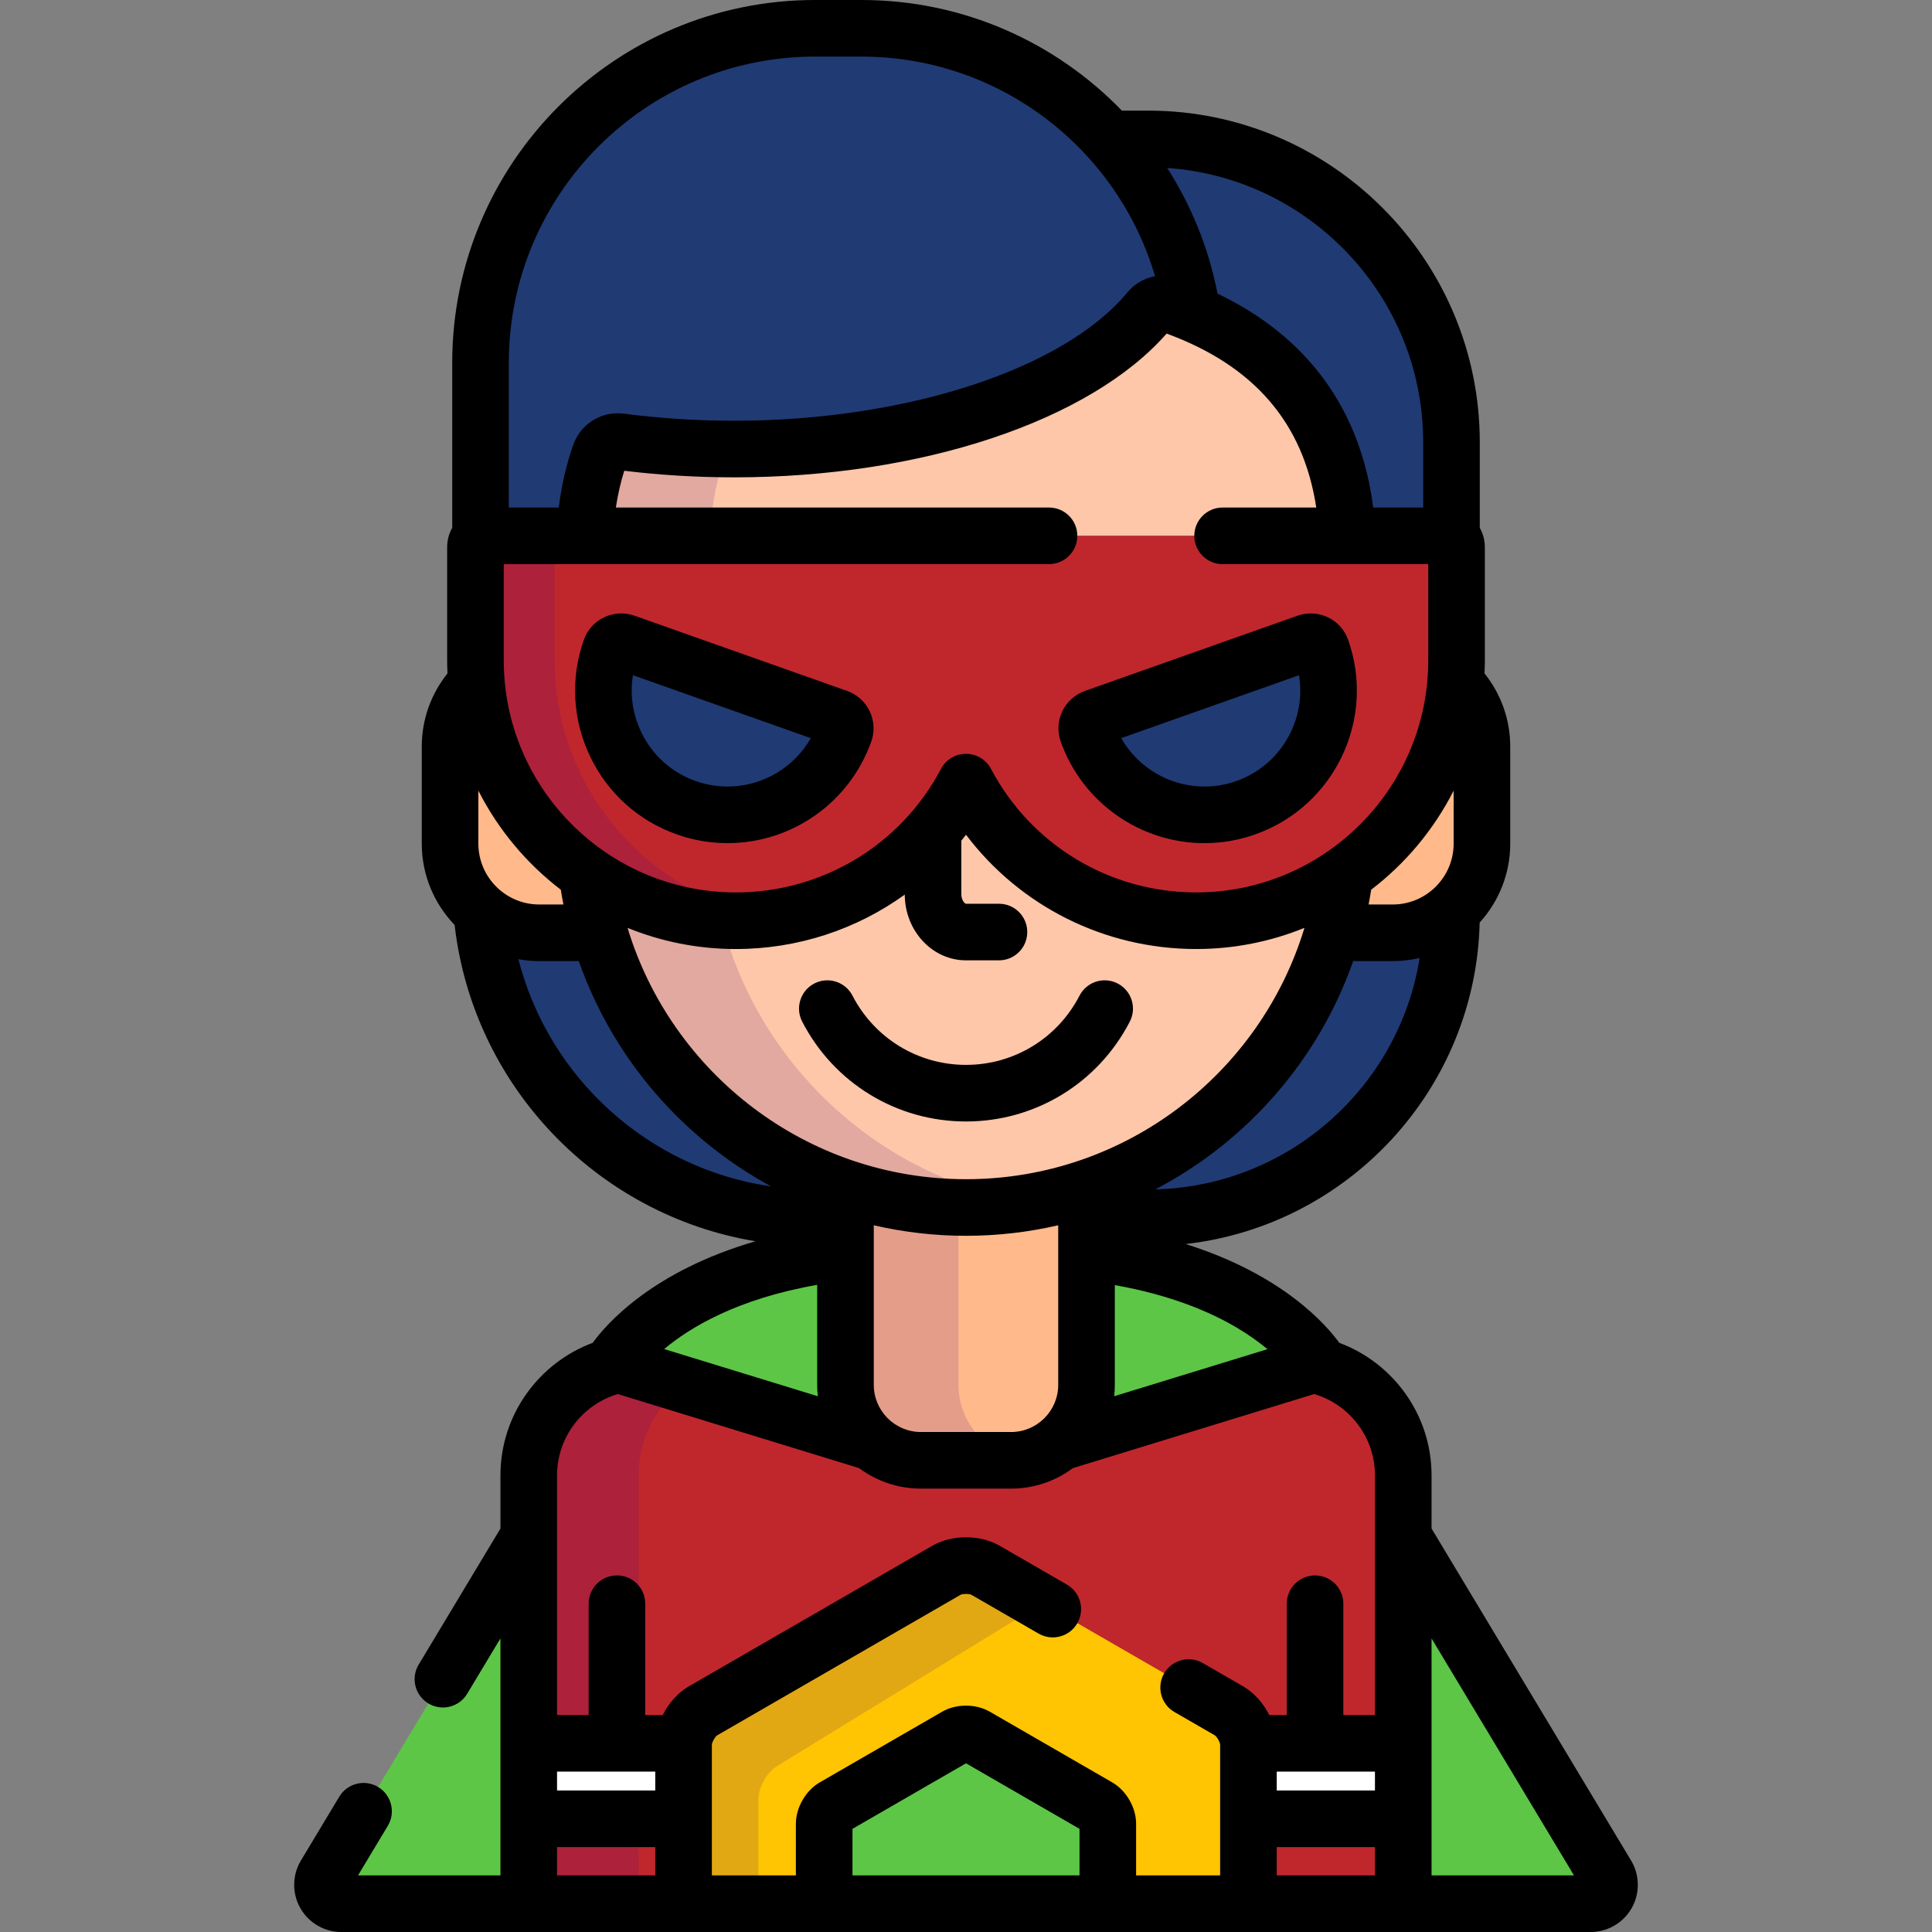 <?xml version="1.0" encoding="iso-8859-1"?>
<!-- Generator: Adobe Illustrator 19.0.0, SVG Export Plug-In . SVG Version: 6.00 Build 0)  -->
<svg version="1.1" id="Capa_1" xmlns="http://www.w3.org/2000/svg" xmlns:xlink="http://www.w3.org/1999/xlink" x="0px" y="0px"
	 viewBox="0 0 511.999 511.999" style="enable-background:new 0 0 511.999 511.999;" xml:space="preserve">
<rect x="0" y="0" width="511.999" height="511.999" fill="#808080" stroke="none"/>
<g>
	<path style="fill:#5DC647;" d="M140.122,499.5v-92.345l-53.949,89.769c-0.929,1.544-0.954,3.469-0.066,5.038
		c0.887,1.568,2.55,2.538,4.352,2.538h54.664C142.36,504.5,140.122,502.261,140.122,499.5z"/>
	<path style="fill:#5DC647;" d="M425.825,496.924l-53.949-89.769V499.5c0,2.761-2.238,5-5,5h54.664c1.802,0,3.465-0.97,4.352-2.538
		C426.779,500.394,426.754,498.469,425.825,496.924z"/>
</g>
<path style="fill:#C0272D;" d="M348.079,361.649l-67.326,20.669c-3.478,2.916-7.948,4.683-12.814,4.683H244.06
	c-4.866,0-9.337-1.766-12.814-4.683l-67.326-20.669c-13.574,2.866-23.797,14.936-23.797,29.351v108.5c0,2.761,2.238,5,5,5h221.754
	c2.762,0,5-2.239,5-5V391C371.876,376.585,361.653,364.515,348.079,361.649z"/>
<path style="opacity:0.15;fill:#490089;enable-background:new    ;" d="M181.29,366.981l-17.371-5.333
	c-13.574,2.866-23.797,14.936-23.797,29.351v108.5c0,2.761,2.238,5,5,5h29.123c-2.762,0-5-2.239-5-5V391
	C169.245,381.186,173.982,372.458,181.29,366.981z"/>
<g>
	<path style="fill:#FFFFFF;" d="M181.151,462.319c0-0.104,0.022-0.214,0.026-0.319h-41.056v20h41.029L181.151,462.319
		L181.151,462.319z"/>
	<path style="fill:#FFFFFF;" d="M330.82,462c0.004,0.105,0.026,0.215,0.026,0.319V482h41.029v-20H330.82z"/>
</g>
<path id="SVGCleanerId_0" style="fill:#FFC502;" d="M330.847,504.5v-42.181c0-3.274-2.318-7.293-5.156-8.931l-64.535-37.261
	c-2.836-1.638-7.477-1.638-10.313,0l-64.535,37.261c-2.838,1.637-5.156,5.656-5.156,8.931V504.5H330.847z"/>
<g>
	<path style="fill:#5DC647;" d="M224.06,367v-35.127c-47.35,5.353-61.561,29.34-61.561,29.34l68.747,21.105
		C226.862,378.641,224.06,373.134,224.06,367z"/>
	<path style="fill:#5DC647;" d="M287.939,367c0,6.134-2.803,11.641-7.187,15.317l68.747-21.105c0,0-14.211-23.987-61.56-29.34V367z"
		/>
</g>
<g>
	<path style="fill:#203A74;" d="M128.999,142h254c0.613,0,1.182,0.186,1.656,0.501v-25.298c0-44.396-35.988-80.386-80.385-80.386
		h-10.107c-16.222-18-39.714-29.317-65.851-29.317h-12.34c-48.948,0-88.629,39.68-88.629,88.628v46.373
		C127.817,142.186,128.387,142,128.999,142z"/>
	<path style="fill:#203A74;" d="M163.075,247.203h-20.161c-5.813,0-11.135-2.102-15.252-5.583
		c3.809,45.436,41.889,81.126,88.31,81.126h8.088V318c0-1.541,0.193-3.036,0.527-4.478
		C195.031,302.368,172.03,277.758,163.075,247.203z"/>
</g>
<g>
	<path style="fill:#FFB98A;" d="M160.232,234.564c-18.811-11.022-31.957-30.686-33.952-53.508
		c-4.328,4.286-7.011,10.229-7.011,16.801v25.701c0,13.059,10.586,23.645,23.645,23.645h20.153
		C161.862,243.091,160.909,238.873,160.232,234.564z"/>
	<path style="fill:#FFB98A;" d="M385.718,181.055c-1.65,18.872-10.915,35.594-24.715,47.048c-0.603,6.566-1.834,12.953-3.635,19.099
		h11.716c13.059,0,23.645-10.586,23.645-23.645v-25.701C392.729,191.285,390.046,185.341,385.718,181.055z"/>
</g>
<path style="fill:#203A74;" d="M369.084,247.203h-11.719c-9.787,33.401-36.368,59.694-69.939,69.076
	c0.139-0.039,0.279-0.071,0.418-0.111c0.057,0.604,0.094,1.214,0.094,1.832v4.565c1.701,0.108,3.411,0.181,5.14,0.181h11.192
	c44.396,0,80.385-35.99,80.385-80.386v-1.018C380.495,244.988,375.05,247.203,369.084,247.203z"/>
<path style="fill:#FFB98A;" d="M260.218,320c-12.535,0-24.541-2.297-35.63-6.481c-0.335,1.444-0.528,2.939-0.528,4.481v49
	c0,11,9,20,20,20h23.879c11,0,20-9,20-20v-49c0-0.618-0.037-1.228-0.094-1.832C279.06,318.663,269.792,320,260.218,320z"/>
<path style="opacity:0.15;fill:#490089;enable-background:new    ;" d="M253.999,367v-47.197
	c-10.291-0.627-20.171-2.797-29.411-6.284c-0.335,1.444-0.528,2.939-0.528,4.481v49c0,11,9,20,20,20h23.879
	c1.032,0,2.039-0.103,3.03-0.256C261.397,385.269,253.999,376.968,253.999,367z"/>
<g>
	<path style="fill:#FFC7A9;" d="M361.301,142c-1.545-30.323-17.347-50.923-47.049-61.256c-0.538-0.188-1.093-0.278-1.642-0.278
		c-1.464,0-2.888,0.644-3.855,1.815C290.322,104.587,247.159,119,198.792,119c-10.22,0-20.384-0.652-30.21-1.938
		c-0.219-0.029-0.436-0.043-0.652-0.043c-2.094,0-3.998,1.316-4.711,3.333c-2.313,6.543-3.67,13.813-4.076,21.648H361.301z"/>
	<path style="fill:#FFC7A9;" d="M316.999,244c-25.83,0-49.119-14.219-61-36.731c-11.879,22.512-35.17,36.731-61,36.731
		c-12.674,0-24.55-3.449-34.767-9.436C167.834,282.906,209.773,320,260.218,320c52.669,0,96.063-40.438,100.785-91.896
		C349.051,238.025,333.71,244,316.999,244z"/>
</g>
<g style="opacity:0.15;">
	<path style="fill:#330068;" d="M191.178,243.889c-11.239-0.616-21.763-3.944-30.945-9.325c7.601,48.342,49.54,85.436,99.985,85.436
		c4.923,0,9.763-0.36,14.5-1.043C234.091,313.103,201.208,283.026,191.178,243.889z"/>
	<path style="fill:#330068;" d="M188.143,142c0.406-7.835,1.763-15.104,4.076-21.648c0.188-0.53,0.46-1.007,0.794-1.429
		c-8.266-0.199-16.46-0.818-24.431-1.861c-0.219-0.029-0.436-0.043-0.652-0.043c-2.094,0-3.998,1.316-4.711,3.333
		c-2.313,6.543-3.67,13.813-4.076,21.648H188.143z"/>
</g>
<path style="fill:#C0272D;" d="M316.999,244c-25.83,0-49.119-14.219-61-36.731c-11.879,22.512-35.17,36.731-61,36.731
	c-38.047,0-69-30.953-69-69v-30c0-1.657,1.344-3,3-3h254c1.658,0,3,1.343,3,3v30C385.999,213.047,355.046,244,316.999,244z"/>
<path style="opacity:0.15;fill:#490089;enable-background:new    ;" d="M146.999,175v-30c0-1.657,1.344-3,3-3h-21
	c-1.656,0-3,1.343-3,3v30c0,38.047,30.953,69,69,69c3.535,0,7.018-0.289,10.434-0.81C172.384,238.09,146.999,209.455,146.999,175z"
	/>
<g>
	<path style="fill:#203A74;" d="M319.187,215.941c-13.908-0.001-26.373-8.814-31.016-21.931c-0.266-0.75-0.221-1.575,0.121-2.293
		s0.957-1.271,1.707-1.536l56.371-19.952c0.324-0.115,0.664-0.172,1.002-0.172c0.443,0,0.885,0.098,1.291,0.292
		c0.719,0.343,1.271,0.956,1.537,1.706c6.051,17.102-2.938,35.939-20.037,41.991C326.612,215.305,322.921,215.941,319.187,215.941
		L319.187,215.941z"/>
	<path style="fill:#203A74;" d="M192.814,215.941c-3.734,0-7.428-0.637-10.977-1.893c-17.102-6.053-26.09-24.89-20.037-41.991
		c0.266-0.75,0.818-1.364,1.535-1.706c0.408-0.194,0.85-0.292,1.293-0.292c0.338,0,0.676,0.057,1,0.172l56.373,19.952
		c0.75,0.266,1.363,0.818,1.707,1.536c0.342,0.718,0.385,1.543,0.119,2.293C219.185,207.128,206.722,215.941,192.814,215.941z"/>
</g>
<g>
	<path id="SVGCleanerId_0_1_" style="fill:#FFC502;" d="M330.847,504.5v-42.181c0-3.274-2.318-7.293-5.156-8.931l-64.535-37.261
		c-2.836-1.638-7.477-1.638-10.313,0l-64.535,37.261c-2.838,1.637-5.156,5.656-5.156,8.931V504.5H330.847z"/>
</g>
<g style="opacity:0.15;">
	<path style="fill:#3D0072;" d="M200.999,476.819c0-3.274,2.318-7.293,5.156-8.931l70.133-43.023l-15.133-8.737
		c-2.836-1.638-7.477-1.638-10.313,0l-64.535,37.261c-2.838,1.637-5.156,5.656-5.156,8.931v42.18h19.848V476.819z"/>
</g>
<path style="fill:#5DC647;" d="M293.581,504.5v-21.179c0-1.644-1.164-3.662-2.59-4.484l-32.402-18.709
	c-1.424-0.822-3.754-0.822-5.18,0l-32.404,18.709c-1.424,0.822-2.588,2.84-2.588,4.484V504.5H293.581z"/>
<path d="M432.254,493.061l-52.878-87.985V391c0-16.088-10.19-29.829-24.45-35.138c-3.302-4.575-14.861-18.081-40.727-26.18
	c43.111-4.87,76.875-41.051,77.929-85.194c5.031-5.533,8.101-12.88,8.101-20.93v-25.701c0-7.333-2.56-14.073-6.817-19.398
	c0.052-1.147,0.088-2.299,0.088-3.458v-30c0-1.86-0.491-3.606-1.344-5.124v-22.674c0-48.46-39.425-87.886-87.885-87.886h-6.963
	C279.831,11.258,255.372,0,228.312,0h-12.34c-53.006,0-96.129,43.123-96.129,96.128v43.748c-0.853,1.517-1.344,3.263-1.344,5.124v30
	c0,1.16,0.036,2.311,0.088,3.458c-4.258,5.325-6.817,12.064-6.817,19.398v25.701c0,8.365,3.321,15.965,8.707,21.566
	c4.883,42.634,37.763,76.875,79.743,83.824c-27.574,7.99-39.744,22.198-43.147,26.914c-14.261,5.31-24.45,19.05-24.45,35.138v14.075
	l-21.673,36.062c-2.134,3.55-0.985,8.158,2.565,10.292c3.548,2.134,8.157,0.985,10.292-2.565l8.815-14.669V497H94.878l7.895-13.137
	c2.134-3.55,0.985-8.158-2.565-10.292c-3.549-2.133-8.157-0.985-10.292,2.565l-10.17,16.922c-2.318,3.855-2.382,8.682-0.167,12.594
	c2.213,3.915,6.382,6.347,10.88,6.347h331.082c4.498,0,8.667-2.432,10.879-6.344C434.635,501.741,434.571,496.915,432.254,493.061z
	 M327.729,351.823c3.31,1.959,6.01,3.926,8.167,5.721l-40.626,12.472c0.108-0.991,0.169-1.996,0.169-3.016v-26.435
	C310.386,343.21,320.876,347.766,327.729,351.823z M255.999,312.5c-42.248,0-78.032-28.11-89.691-66.604
	c8.866,3.602,18.547,5.604,28.691,5.604c16.418,0,31.986-5.2,44.77-14.419c0.041,9.612,7.304,17.419,16.23,17.419h8.734
	c4.143,0,7.5-3.358,7.5-7.5s-3.357-7.5-7.5-7.5h-8.734c-0.298,0-1.234-0.914-1.234-2.5v-14.204c0.417-0.523,0.83-1.051,1.234-1.586
	c14.298,18.933,36.725,30.29,61,30.29c10.145,0,19.825-2.002,28.691-5.604C334.031,284.39,298.247,312.5,255.999,312.5z
	 M280.439,324.711V367c0,6.893-5.608,12.5-12.5,12.5H244.06c-6.893,0-12.5-5.607-12.5-12.5v-42.289
	c7.859,1.814,16.036,2.789,24.439,2.789C264.402,327.5,272.579,326.524,280.439,324.711z M306.166,315.199
	c24.308-12.703,43.251-34.321,52.44-60.497h10.478c2.457,0,4.846-0.295,7.14-0.835C370.786,287.997,341.587,314.288,306.166,315.199
	z M385.229,223.558c0,8.902-7.242,16.145-16.145,16.145h-6.4c0.254-1.3,0.49-2.608,0.697-3.924
	c9.112-6.97,16.608-15.939,21.847-26.247v14.026H385.229z M377.155,117.202V134.5h-13.237
	c-3.336-25.975-17.388-45.297-41.261-56.677c-2.335-12.057-6.942-23.308-13.334-33.312
	C347.161,47.117,377.155,78.713,377.155,117.202z M134.843,96.128c0-44.734,36.395-81.128,81.129-81.128h12.34
	c36.768,0,67.87,24.597,77.79,58.192c-2.858,0.53-5.46,2.026-7.347,4.311C281.951,97.838,240.084,111.5,194.573,111.5
	c-9.895,0-19.73-0.631-29.231-1.874c-0.539-0.071-1.088-0.107-1.631-0.107c-5.285,0-10.021,3.35-11.782,8.333
	c-1.832,5.182-3.109,10.757-3.855,16.648h-13.23V96.128H134.843z M133.499,149.5h144.5c4.143,0,7.5-3.358,7.5-7.5
	s-3.357-7.5-7.5-7.5h-114.79c0.521-3.412,1.257-6.669,2.226-9.744c9.511,1.157,19.303,1.744,29.139,1.744
	c49.564,0,94.234-14.904,114.6-38.099c23.197,8.532,36.254,23.688,39.644,46.099H324c-4.143,0-7.5,3.358-7.5,7.5s3.357,7.5,7.5,7.5
	h54.499V175c0,33.911-27.589,61.5-61.5,61.5c-22.88,0-43.712-12.542-54.367-32.731c-1.298-2.46-3.852-4-6.633-4
	c-2.782,0-5.335,1.54-6.633,4c-10.653,20.189-31.486,32.731-54.367,32.731c-33.911,0-61.5-27.589-61.5-61.5V149.5z M126.77,223.558
	v-14.026c5.238,10.308,12.734,19.277,21.847,26.247c0.207,1.316,0.443,2.624,0.697,3.924h-6.4
	C134.012,239.703,126.77,232.46,126.77,223.558z M137.383,254.201c1.797,0.323,3.644,0.501,5.531,0.501h10.478
	c9.003,25.644,27.369,46.909,50.968,59.707C171.779,309.718,145.41,285.594,137.383,254.201z M216.56,340.501V367
	c0,1.02,0.061,2.024,0.169,3.016l-40.72-12.501C182.898,351.744,195.496,344.17,216.56,340.501z M173.651,497h-26.029v-7.5h26.029
	L173.651,497L173.651,497z M173.651,474.5h-26.029v-5h26.029L173.651,474.5L173.651,474.5z M286.081,497h-60.164v-12.339
	l30.082-17.368l30.082,17.369V497z M364.376,497h-26.029v-7.5h26.029V497z M364.376,474.5h-26.029v-5h26.029V474.5z M364.376,454.5
	h-8.377V425c0-4.142-3.357-7.5-7.5-7.5s-7.5,3.358-7.5,7.5v29.5h-4.625c-1.593-3.165-4.041-5.938-6.934-7.606l-10.69-6.172
	c-3.59-2.072-8.176-0.842-10.245,2.745c-2.071,3.587-0.842,8.174,2.745,10.245l10.68,6.165c0.563,0.364,1.383,1.787,1.417,2.442V497
	h-22.266v-13.679c0-4.312-2.608-8.828-6.34-10.979l-32.401-18.708c-1.838-1.061-4.03-1.622-6.34-1.622
	c-2.309,0-4.5,0.56-6.341,1.622l-32.405,18.71c-3.732,2.155-6.337,6.669-6.337,10.979V497h-22.266v-34.666
	c0.034-0.669,0.854-2.093,1.406-2.45l64.523-37.254c0.599-0.305,2.242-0.304,2.825-0.007l17.844,10.302
	c3.588,2.07,8.174,0.843,10.245-2.745c2.071-3.587,0.842-8.174-2.745-10.245l-17.843-10.302c-5.162-2.981-12.653-2.98-17.813,0
	l-64.533,37.259c-2.895,1.669-5.342,4.443-6.936,7.608h-4.625V425c0-4.142-3.357-7.5-7.5-7.5s-7.5,3.358-7.5,7.5v29.5h-8.377V391
	c0-10.183,6.801-18.802,16.098-21.566l63.944,19.63c4.582,3.413,10.257,5.436,16.396,5.436h23.879
	c6.139,0,11.813-2.023,16.396-5.436l63.944-19.63c9.297,2.765,16.098,11.384,16.098,21.566L364.376,454.5L364.376,454.5z
	 M379.376,497v-62.805L417.12,497H379.376z"/>
<path d="M319.187,223.441c4.588,0,9.122-0.781,13.48-2.323c20.997-7.433,32.034-30.563,24.603-51.565
	c-0.935-2.644-2.846-4.765-5.37-5.968c-2.484-1.189-5.437-1.343-8.031-0.425l-56.373,19.952c-2.609,0.924-4.787,2.886-5.976,5.383
	c-1.205,2.532-1.353,5.38-0.419,8.018C286.801,212.619,302.106,223.441,319.187,223.441z M344.255,178.935
	c1.95,11.897-4.84,23.883-16.594,28.043c-2.744,0.971-5.596,1.463-8.475,1.463c-9.211-0.001-17.602-5.008-22.064-12.825
	L344.255,178.935z"/>
<path d="M179.334,221.118c4.355,1.542,8.89,2.323,13.48,2.323c17.079,0,32.384-10.822,38.083-26.927
	c0.936-2.641,0.788-5.489-0.423-8.035c-1.21-2.527-3.329-4.433-5.971-5.369l-56.373-19.952c-2.591-0.917-5.525-0.768-8.03,0.425
	c-2.527,1.208-4.435,3.329-5.37,5.97c-3.596,10.16-3.015,21.123,1.637,30.871C161.019,210.174,169.175,217.523,179.334,221.118z
	 M167.742,178.934l47.135,16.682c-4.463,7.817-12.853,12.825-22.063,12.825c-2.88,0-5.732-0.492-8.475-1.463
	c-6.382-2.259-11.509-6.88-14.435-13.012C167.637,189.215,166.906,184.007,167.742,178.934z"/>
<path d="M296.188,260.631c-3.679-1.901-8.204-0.458-10.104,3.223c-5.844,11.319-17.371,18.35-30.084,18.35
	c-12.713,0-24.24-7.031-30.084-18.35c-1.9-3.681-6.429-5.124-10.105-3.223c-3.681,1.9-5.124,6.424-3.224,10.105
	c8.43,16.326,25.064,26.468,43.412,26.468s34.982-10.142,43.412-26.468C301.312,267.056,299.868,262.532,296.188,260.631z"/>
<g>
</g>
<g>
</g>
<g>
</g>
<g>
</g>
<g>
</g>
<g>
</g>
<g>
</g>
<g>
</g>
<g>
</g>
<g>
</g>
<g>
</g>
<g>
</g>
<g>
</g>
<g>
</g>
<g>
</g>
</svg>
